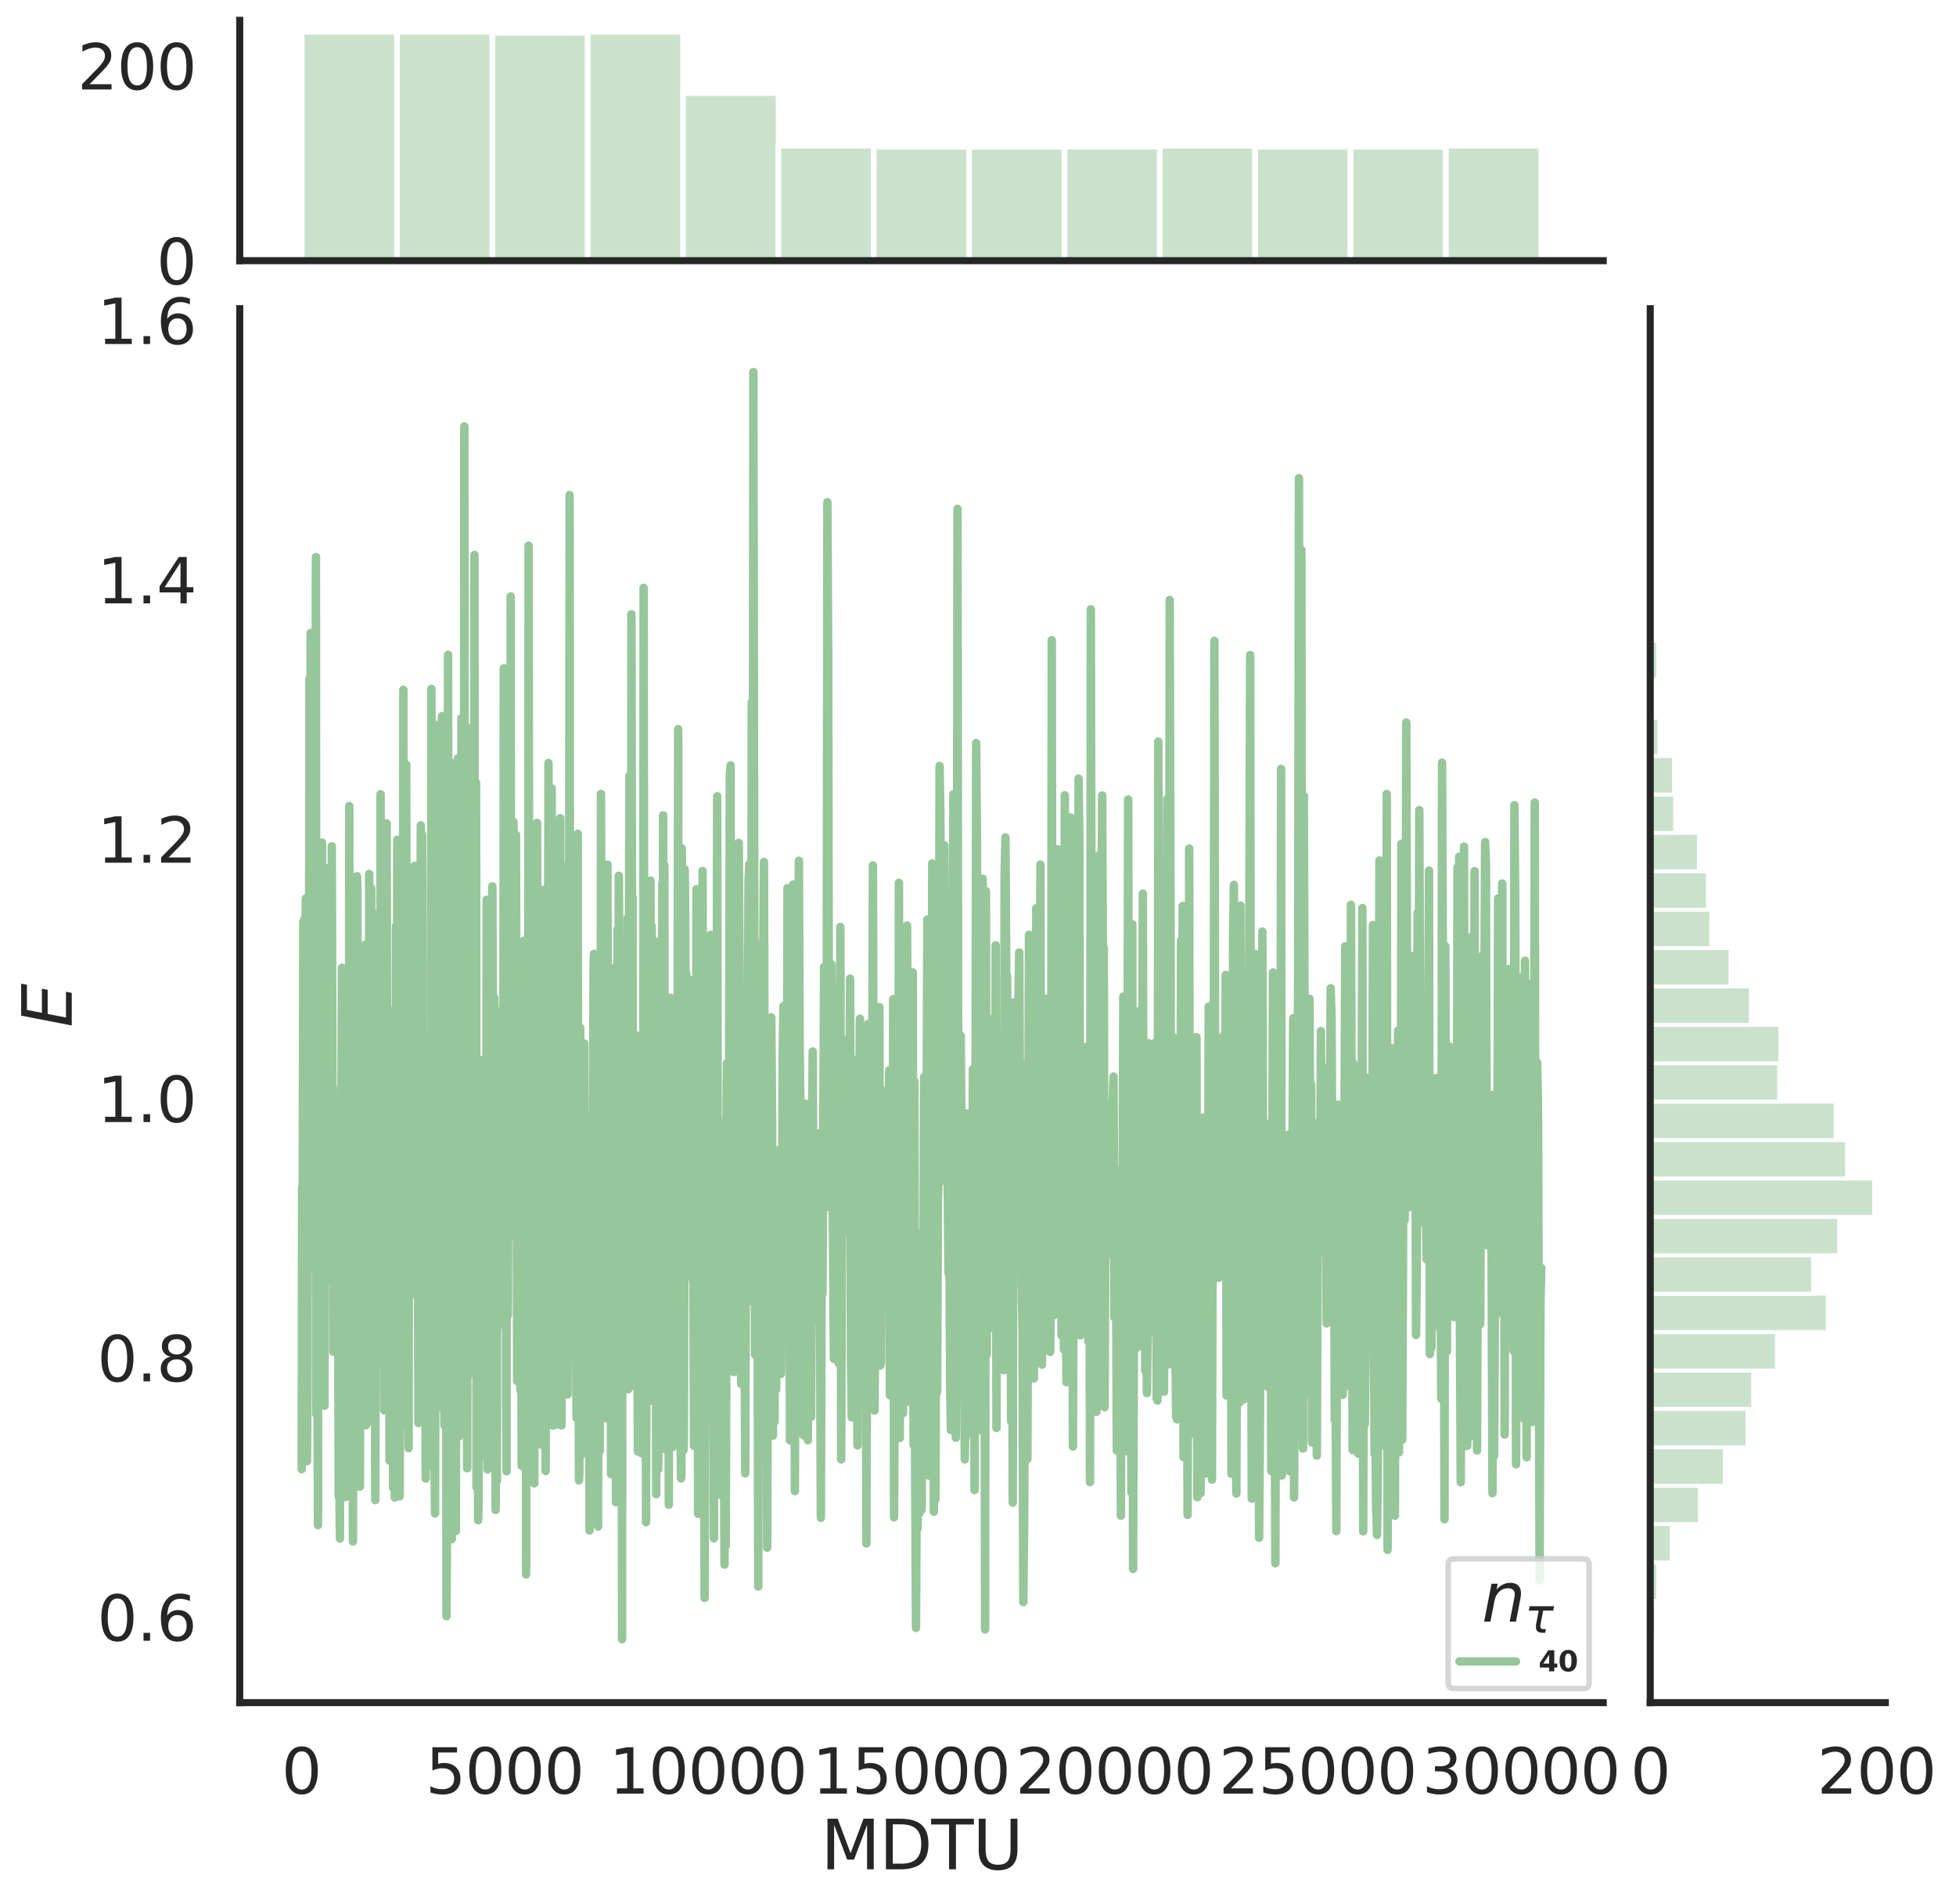 <?xml version="1.0" encoding="utf-8" standalone="no"?>
<!DOCTYPE svg PUBLIC "-//W3C//DTD SVG 1.1//EN"
  "http://www.w3.org/Graphics/SVG/1.1/DTD/svg11.dtd">
<svg height="674.159pt" version="1.1" viewBox="0 0 692.817 674.159" width="692.817pt" xmlns="http://www.w3.org/2000/svg" xmlns:xlink="http://www.w3.org/1999/xlink">
 <defs>
  <style type="text/css">*{stroke-linecap:butt;stroke-linejoin:round;}</style>
 </defs>
 <g id="figure_1">
  <g id="patch_1">
   <path d="M 0 674.159 
L 692.817 674.159 
L 692.817 0 
L 0 0 
z
" style="fill:#ffffff;"/>
  </g>
  <g id="axes_1">
   <g id="patch_2">
    <path d="M 84.914 602.94 
L 567.864 602.94 
L 567.864 109.327 
L 84.914 109.327 
z
" style="fill:none;"/>
   </g>
   <g id="matplotlib.axis_1">
    <g id="xtick_1">
     <g id="text_1">
      <!-- 0 -->
      <g style="fill:#262626;" transform="translate(99.724 635.157)scale(0.22 -0.22)">
       <defs>
        <path d="M 2034 4250 
Q 1547 4250 1301 3770 
Q 1056 3291 1056 2328 
Q 1056 1369 1301 889 
Q 1547 409 2034 409 
Q 2525 409 2770 889 
Q 3016 1369 3016 2328 
Q 3016 3291 2770 3770 
Q 2525 4250 2034 4250 
z
M 2034 4750 
Q 2819 4750 3233 4129 
Q 3647 3509 3647 2328 
Q 3647 1150 3233 529 
Q 2819 -91 2034 -91 
Q 1250 -91 836 529 
Q 422 1150 422 2328 
Q 422 3509 836 4129 
Q 1250 4750 2034 4750 
z
" id="DejaVuSans-30" transform="scale(0.016)"/>
       </defs>
       <use xlink:href="#DejaVuSans-30"/>
      </g>
     </g>
    </g>
    <g id="xtick_2">
     <g id="text_2">
      <!-- 5000 -->
      <g style="fill:#262626;" transform="translate(150.726 635.157)scale(0.22 -0.22)">
       <defs>
        <path d="M 691 4666 
L 3169 4666 
L 3169 4134 
L 1269 4134 
L 1269 2991 
Q 1406 3038 1543 3061 
Q 1681 3084 1819 3084 
Q 2600 3084 3056 2656 
Q 3513 2228 3513 1497 
Q 3513 744 3044 326 
Q 2575 -91 1722 -91 
Q 1428 -91 1123 -41 
Q 819 9 494 109 
L 494 744 
Q 775 591 1075 516 
Q 1375 441 1709 441 
Q 2250 441 2565 725 
Q 2881 1009 2881 1497 
Q 2881 1984 2565 2268 
Q 2250 2553 1709 2553 
Q 1456 2553 1204 2497 
Q 953 2441 691 2322 
L 691 4666 
z
" id="DejaVuSans-35" transform="scale(0.016)"/>
       </defs>
       <use xlink:href="#DejaVuSans-35"/>
       <use x="63.623" xlink:href="#DejaVuSans-30"/>
       <use x="127.246" xlink:href="#DejaVuSans-30"/>
       <use x="190.869" xlink:href="#DejaVuSans-30"/>
      </g>
     </g>
    </g>
    <g id="xtick_3">
     <g id="text_3">
      <!-- 10000 -->
      <g style="fill:#262626;" transform="translate(215.725 635.157)scale(0.22 -0.22)">
       <defs>
        <path d="M 794 531 
L 1825 531 
L 1825 4091 
L 703 3866 
L 703 4441 
L 1819 4666 
L 2450 4666 
L 2450 531 
L 3481 531 
L 3481 0 
L 794 0 
L 794 531 
z
" id="DejaVuSans-31" transform="scale(0.016)"/>
       </defs>
       <use xlink:href="#DejaVuSans-31"/>
       <use x="63.623" xlink:href="#DejaVuSans-30"/>
       <use x="127.246" xlink:href="#DejaVuSans-30"/>
       <use x="190.869" xlink:href="#DejaVuSans-30"/>
       <use x="254.492" xlink:href="#DejaVuSans-30"/>
      </g>
     </g>
    </g>
    <g id="xtick_4">
     <g id="text_4">
      <!-- 15000 -->
      <g style="fill:#262626;" transform="translate(287.723 635.157)scale(0.22 -0.22)">
       <use xlink:href="#DejaVuSans-31"/>
       <use x="63.623" xlink:href="#DejaVuSans-35"/>
       <use x="127.246" xlink:href="#DejaVuSans-30"/>
       <use x="190.869" xlink:href="#DejaVuSans-30"/>
       <use x="254.492" xlink:href="#DejaVuSans-30"/>
      </g>
     </g>
    </g>
    <g id="xtick_5">
     <g id="text_5">
      <!-- 20000 -->
      <g style="fill:#262626;" transform="translate(359.722 635.157)scale(0.22 -0.22)">
       <defs>
        <path d="M 1228 531 
L 3431 531 
L 3431 0 
L 469 0 
L 469 531 
Q 828 903 1448 1529 
Q 2069 2156 2228 2338 
Q 2531 2678 2651 2914 
Q 2772 3150 2772 3378 
Q 2772 3750 2511 3984 
Q 2250 4219 1831 4219 
Q 1534 4219 1204 4116 
Q 875 4013 500 3803 
L 500 4441 
Q 881 4594 1212 4672 
Q 1544 4750 1819 4750 
Q 2544 4750 2975 4387 
Q 3406 4025 3406 3419 
Q 3406 3131 3298 2873 
Q 3191 2616 2906 2266 
Q 2828 2175 2409 1742 
Q 1991 1309 1228 531 
z
" id="DejaVuSans-32" transform="scale(0.016)"/>
       </defs>
       <use xlink:href="#DejaVuSans-32"/>
       <use x="63.623" xlink:href="#DejaVuSans-30"/>
       <use x="127.246" xlink:href="#DejaVuSans-30"/>
       <use x="190.869" xlink:href="#DejaVuSans-30"/>
       <use x="254.492" xlink:href="#DejaVuSans-30"/>
      </g>
     </g>
    </g>
    <g id="xtick_6">
     <g id="text_6">
      <!-- 25000 -->
      <g style="fill:#262626;" transform="translate(431.72 635.157)scale(0.22 -0.22)">
       <use xlink:href="#DejaVuSans-32"/>
       <use x="63.623" xlink:href="#DejaVuSans-35"/>
       <use x="127.246" xlink:href="#DejaVuSans-30"/>
       <use x="190.869" xlink:href="#DejaVuSans-30"/>
       <use x="254.492" xlink:href="#DejaVuSans-30"/>
      </g>
     </g>
    </g>
    <g id="xtick_7">
     <g id="text_7">
      <!-- 30000 -->
      <g style="fill:#262626;" transform="translate(503.718 635.157)scale(0.22 -0.22)">
       <defs>
        <path d="M 2597 2516 
Q 3050 2419 3304 2112 
Q 3559 1806 3559 1356 
Q 3559 666 3084 287 
Q 2609 -91 1734 -91 
Q 1441 -91 1130 -33 
Q 819 25 488 141 
L 488 750 
Q 750 597 1062 519 
Q 1375 441 1716 441 
Q 2309 441 2620 675 
Q 2931 909 2931 1356 
Q 2931 1769 2642 2001 
Q 2353 2234 1838 2234 
L 1294 2234 
L 1294 2753 
L 1863 2753 
Q 2328 2753 2575 2939 
Q 2822 3125 2822 3475 
Q 2822 3834 2567 4026 
Q 2313 4219 1838 4219 
Q 1578 4219 1281 4162 
Q 984 4106 628 3988 
L 628 4550 
Q 988 4650 1302 4700 
Q 1616 4750 1894 4750 
Q 2613 4750 3031 4423 
Q 3450 4097 3450 3541 
Q 3450 3153 3228 2886 
Q 3006 2619 2597 2516 
z
" id="DejaVuSans-33" transform="scale(0.016)"/>
       </defs>
       <use xlink:href="#DejaVuSans-33"/>
       <use x="63.623" xlink:href="#DejaVuSans-30"/>
       <use x="127.246" xlink:href="#DejaVuSans-30"/>
       <use x="190.869" xlink:href="#DejaVuSans-30"/>
       <use x="254.492" xlink:href="#DejaVuSans-30"/>
      </g>
     </g>
    </g>
    <g id="text_8">
     <!-- MDTU -->
     <g style="fill:#262626;" transform="translate(290.683 661.968)scale(0.24 -0.24)">
      <defs>
       <path d="M 628 4666 
L 1569 4666 
L 2759 1491 
L 3956 4666 
L 4897 4666 
L 4897 0 
L 4281 0 
L 4281 4097 
L 3078 897 
L 2444 897 
L 1241 4097 
L 1241 0 
L 628 0 
L 628 4666 
z
" id="DejaVuSans-4d" transform="scale(0.016)"/>
       <path d="M 1259 4147 
L 1259 519 
L 2022 519 
Q 2988 519 3436 956 
Q 3884 1394 3884 2338 
Q 3884 3275 3436 3711 
Q 2988 4147 2022 4147 
L 1259 4147 
z
M 628 4666 
L 1925 4666 
Q 3281 4666 3915 4102 
Q 4550 3538 4550 2338 
Q 4550 1131 3912 565 
Q 3275 0 1925 0 
L 628 0 
L 628 4666 
z
" id="DejaVuSans-44" transform="scale(0.016)"/>
       <path d="M -19 4666 
L 3928 4666 
L 3928 4134 
L 2272 4134 
L 2272 0 
L 1638 0 
L 1638 4134 
L -19 4134 
L -19 4666 
z
" id="DejaVuSans-54" transform="scale(0.016)"/>
       <path d="M 556 4666 
L 1191 4666 
L 1191 1831 
Q 1191 1081 1462 751 
Q 1734 422 2344 422 
Q 2950 422 3222 751 
Q 3494 1081 3494 1831 
L 3494 4666 
L 4128 4666 
L 4128 1753 
Q 4128 841 3676 375 
Q 3225 -91 2344 -91 
Q 1459 -91 1007 375 
Q 556 841 556 1753 
L 556 4666 
z
" id="DejaVuSans-55" transform="scale(0.016)"/>
      </defs>
      <use xlink:href="#DejaVuSans-4d"/>
      <use x="86.279" xlink:href="#DejaVuSans-44"/>
      <use x="163.281" xlink:href="#DejaVuSans-54"/>
      <use x="224.365" xlink:href="#DejaVuSans-55"/>
     </g>
    </g>
   </g>
   <g id="matplotlib.axis_2">
    <g id="ytick_1">
     <g id="text_9">
      <!-- 0.6 -->
      <g style="fill:#262626;" transform="translate(34.428 581.021)scale(0.22 -0.22)">
       <defs>
        <path d="M 684 794 
L 1344 794 
L 1344 0 
L 684 0 
L 684 794 
z
" id="DejaVuSans-2e" transform="scale(0.016)"/>
        <path d="M 2113 2584 
Q 1688 2584 1439 2293 
Q 1191 2003 1191 1497 
Q 1191 994 1439 701 
Q 1688 409 2113 409 
Q 2538 409 2786 701 
Q 3034 994 3034 1497 
Q 3034 2003 2786 2293 
Q 2538 2584 2113 2584 
z
M 3366 4563 
L 3366 3988 
Q 3128 4100 2886 4159 
Q 2644 4219 2406 4219 
Q 1781 4219 1451 3797 
Q 1122 3375 1075 2522 
Q 1259 2794 1537 2939 
Q 1816 3084 2150 3084 
Q 2853 3084 3261 2657 
Q 3669 2231 3669 1497 
Q 3669 778 3244 343 
Q 2819 -91 2113 -91 
Q 1303 -91 875 529 
Q 447 1150 447 2328 
Q 447 3434 972 4092 
Q 1497 4750 2381 4750 
Q 2619 4750 2861 4703 
Q 3103 4656 3366 4563 
z
" id="DejaVuSans-36" transform="scale(0.016)"/>
       </defs>
       <use xlink:href="#DejaVuSans-30"/>
       <use x="63.623" xlink:href="#DejaVuSans-2e"/>
       <use x="95.41" xlink:href="#DejaVuSans-36"/>
      </g>
     </g>
    </g>
    <g id="ytick_2">
     <g id="text_10">
      <!-- 0.8 -->
      <g style="fill:#262626;" transform="translate(34.428 489.182)scale(0.22 -0.22)">
       <defs>
        <path d="M 2034 2216 
Q 1584 2216 1326 1975 
Q 1069 1734 1069 1313 
Q 1069 891 1326 650 
Q 1584 409 2034 409 
Q 2484 409 2743 651 
Q 3003 894 3003 1313 
Q 3003 1734 2745 1975 
Q 2488 2216 2034 2216 
z
M 1403 2484 
Q 997 2584 770 2862 
Q 544 3141 544 3541 
Q 544 4100 942 4425 
Q 1341 4750 2034 4750 
Q 2731 4750 3128 4425 
Q 3525 4100 3525 3541 
Q 3525 3141 3298 2862 
Q 3072 2584 2669 2484 
Q 3125 2378 3379 2068 
Q 3634 1759 3634 1313 
Q 3634 634 3220 271 
Q 2806 -91 2034 -91 
Q 1263 -91 848 271 
Q 434 634 434 1313 
Q 434 1759 690 2068 
Q 947 2378 1403 2484 
z
M 1172 3481 
Q 1172 3119 1398 2916 
Q 1625 2713 2034 2713 
Q 2441 2713 2670 2916 
Q 2900 3119 2900 3481 
Q 2900 3844 2670 4047 
Q 2441 4250 2034 4250 
Q 1625 4250 1398 4047 
Q 1172 3844 1172 3481 
z
" id="DejaVuSans-38" transform="scale(0.016)"/>
       </defs>
       <use xlink:href="#DejaVuSans-30"/>
       <use x="63.623" xlink:href="#DejaVuSans-2e"/>
       <use x="95.41" xlink:href="#DejaVuSans-38"/>
      </g>
     </g>
    </g>
    <g id="ytick_3">
     <g id="text_11">
      <!-- 1.0 -->
      <g style="fill:#262626;" transform="translate(34.428 397.343)scale(0.22 -0.22)">
       <use xlink:href="#DejaVuSans-31"/>
       <use x="63.623" xlink:href="#DejaVuSans-2e"/>
       <use x="95.41" xlink:href="#DejaVuSans-30"/>
      </g>
     </g>
    </g>
    <g id="ytick_4">
     <g id="text_12">
      <!-- 1.2 -->
      <g style="fill:#262626;" transform="translate(34.428 305.503)scale(0.22 -0.22)">
       <use xlink:href="#DejaVuSans-31"/>
       <use x="63.623" xlink:href="#DejaVuSans-2e"/>
       <use x="95.41" xlink:href="#DejaVuSans-32"/>
      </g>
     </g>
    </g>
    <g id="ytick_5">
     <g id="text_13">
      <!-- 1.4 -->
      <g style="fill:#262626;" transform="translate(34.428 213.664)scale(0.22 -0.22)">
       <defs>
        <path d="M 2419 4116 
L 825 1625 
L 2419 1625 
L 2419 4116 
z
M 2253 4666 
L 3047 4666 
L 3047 1625 
L 3713 1625 
L 3713 1100 
L 3047 1100 
L 3047 0 
L 2419 0 
L 2419 1100 
L 313 1100 
L 313 1709 
L 2253 4666 
z
" id="DejaVuSans-34" transform="scale(0.016)"/>
       </defs>
       <use xlink:href="#DejaVuSans-31"/>
       <use x="63.623" xlink:href="#DejaVuSans-2e"/>
       <use x="95.41" xlink:href="#DejaVuSans-34"/>
      </g>
     </g>
    </g>
    <g id="ytick_6">
     <g id="text_14">
      <!-- 1.6 -->
      <g style="fill:#262626;" transform="translate(34.428 121.825)scale(0.22 -0.22)">
       <use xlink:href="#DejaVuSans-31"/>
       <use x="63.623" xlink:href="#DejaVuSans-2e"/>
       <use x="95.41" xlink:href="#DejaVuSans-36"/>
      </g>
     </g>
    </g>
    <g id="text_15">
     <!-- $E$ -->
     <g style="fill:#262626;" transform="translate(25.436 363.813)rotate(-90)scale(0.24 -0.24)">
      <defs>
       <path d="M 1081 4666 
L 4031 4666 
L 3928 4134 
L 1606 4134 
L 1338 2753 
L 3566 2753 
L 3463 2222 
L 1234 2222 
L 909 531 
L 3284 531 
L 3181 0 
L 172 0 
L 1081 4666 
z
" id="DejaVuSans-Oblique-45" transform="scale(0.016)"/>
      </defs>
      <use transform="translate(0 0.094)" xlink:href="#DejaVuSans-Oblique-45"/>
     </g>
    </g>
   </g>
   <g id="line2d_1">
    <path clip-path="url(#p71b9983e3f)" d="M 106.867 520.28 
L 107.011 420.47 
L 107.155 453.039 
L 107.443 326.343 
L 107.875 384.42 
L 108.019 324.976 
L 108.163 343.907 
L 108.307 318.175 
L 108.451 437.789 
L 108.595 368.902 
L 108.739 517.409 
L 108.883 494.422 
L 109.027 382.913 
L 109.171 378.079 
L 109.315 404.112 
L 109.459 382.621 
L 109.603 240.437 
L 109.747 408.882 
L 109.891 345.94 
L 110.035 224.133 
L 110.467 448.908 
L 110.611 428.537 
L 110.755 405.82 
L 111.043 437.415 
L 111.475 326.292 
L 111.619 327.015 
L 111.906 197.279 
L 112.05 500.8 
L 112.194 402.435 
L 112.482 490.798 
L 112.626 540.089 
L 112.77 396.279 
L 112.914 447.718 
L 113.058 436.587 
L 113.202 455.115 
L 113.49 374.608 
L 113.634 370.486 
L 113.778 422.559 
L 113.922 382.379 
L 114.066 298.387 
L 114.21 418.079 
L 114.498 456.051 
L 114.642 409.819 
L 114.786 421.764 
L 114.93 497.822 
L 115.218 337.275 
L 115.362 353.993 
L 115.506 408.39 
L 115.65 307.46 
L 116.082 444.803 
L 116.226 436.157 
L 116.37 453.165 
L 116.658 404.364 
L 116.802 324.972 
L 116.946 329.815 
L 117.09 435.508 
L 117.234 447.198 
L 117.378 426.698 
L 117.522 299.685 
L 117.81 408.081 
L 117.954 385.199 
L 118.098 478.714 
L 118.242 463.624 
L 118.53 400.073 
L 118.674 467.55 
L 118.818 405.239 
L 118.962 446.537 
L 119.106 447.255 
L 119.25 423.304 
L 119.394 471.112 
L 119.538 465.592 
L 119.682 417.445 
L 119.97 529.797 
L 120.114 516.41 
L 120.402 544.818 
L 120.546 420.284 
L 120.69 474.954 
L 121.122 342.741 
L 121.266 350.213 
L 121.554 438.024 
L 121.698 375.968 
L 121.842 466.042 
L 121.986 417.271 
L 122.274 530.151 
L 122.418 422.672 
L 122.562 421.167 
L 122.706 413.108 
L 122.85 491.308 
L 122.994 486.596 
L 123.138 494.411 
L 123.282 375.088 
L 123.426 518.593 
L 123.57 475.965 
L 123.714 285.425 
L 123.858 372.73 
L 124.002 331.535 
L 124.146 340.317 
L 124.434 491.505 
L 124.578 469.08 
L 124.722 530.49 
L 124.866 401.841 
L 125.01 545.827 
L 125.154 482.162 
L 125.298 467.772 
L 125.442 364.828 
L 125.586 466.679 
L 125.73 468.468 
L 125.874 435.831 
L 126.018 463.744 
L 126.162 429.518 
L 126.306 444.315 
L 126.45 310.292 
L 126.594 314.559 
L 126.738 446.475 
L 126.882 435.145 
L 127.026 358.313 
L 127.314 470.647 
L 127.458 526.441 
L 127.602 473.422 
L 127.746 471.185 
L 127.89 484.724 
L 128.034 381.162 
L 128.178 464.326 
L 128.322 425.976 
L 128.466 420.113 
L 128.61 480.729 
L 128.898 343.769 
L 129.042 379.279 
L 129.33 334.586 
L 129.474 500.587 
L 129.618 504.737 
L 129.762 363.043 
L 129.906 438.018 
L 130.05 375.182 
L 130.194 503.652 
L 130.338 409.072 
L 130.482 468.263 
L 130.626 478.236 
L 130.77 309.479 
L 131.058 495.327 
L 131.202 404.466 
L 131.346 400.323 
L 131.49 314.534 
L 131.634 427.497 
L 131.778 431.422 
L 131.922 323.12 
L 132.066 329.658 
L 132.21 420.576 
L 132.354 436.672 
L 132.498 466.035 
L 132.642 472.097 
L 132.786 441.688 
L 132.93 531.228 
L 133.218 391.642 
L 133.362 413.933 
L 133.506 357.624 
L 133.65 482.363 
L 133.938 402.521 
L 134.082 377.426 
L 134.226 437.545 
L 134.37 433.89 
L 134.514 466.039 
L 134.658 468.229 
L 134.802 281.247 
L 134.946 429.991 
L 135.234 297.758 
L 135.378 439.127 
L 135.522 409.409 
L 135.666 418.786 
L 135.954 393.916 
L 136.098 499.422 
L 136.242 488.626 
L 136.386 463.263 
L 136.53 370.277 
L 136.818 344.496 
L 136.962 291.571 
L 137.25 475.476 
L 137.394 411.004 
L 137.538 460.202 
L 137.826 416.371 
L 137.97 517.223 
L 138.114 357.876 
L 138.258 515.272 
L 138.546 379.794 
L 138.69 415.308 
L 138.834 482.704 
L 138.978 442.92 
L 139.122 362.168 
L 139.266 526.959 
L 139.554 400.52 
L 139.698 510.325 
L 139.842 530.308 
L 139.986 455.744 
L 140.13 456.15 
L 140.274 327.889 
L 140.562 454.267 
L 140.706 297.434 
L 140.85 478.614 
L 140.994 328.854 
L 141.138 443.67 
L 141.282 384.428 
L 141.426 396.355 
L 141.57 529.872 
L 141.858 415.626 
L 142.002 501.846 
L 142.146 414.234 
L 142.29 395.875 
L 142.434 485.528 
L 142.578 363.298 
L 142.722 365.371 
L 142.866 244.284 
L 143.01 444.798 
L 143.154 397.722 
L 143.298 501.017 
L 143.442 504.659 
L 143.586 472.703 
L 143.73 503.568 
L 143.874 270.759 
L 144.162 394.598 
L 144.306 334.678 
L 144.45 396.635 
L 144.594 409.937 
L 144.738 512.823 
L 144.882 348.679 
L 145.17 448.72 
L 145.314 433.571 
L 145.458 377.93 
L 145.602 438.154 
L 145.746 345.731 
L 145.89 405.787 
L 146.034 380.136 
L 146.322 444.489 
L 146.466 381.494 
L 146.61 402.877 
L 146.898 306.625 
L 147.042 420.006 
L 147.186 337.614 
L 147.33 350.784 
L 147.474 341.557 
L 147.618 458.906 
L 147.762 441.788 
L 147.906 402.129 
L 148.05 428.118 
L 148.194 503.892 
L 148.482 331.745 
L 148.77 393.227 
L 149.058 292.319 
L 149.202 446.172 
L 149.346 317.873 
L 149.49 295.455 
L 149.634 316.331 
L 149.778 447.842 
L 149.922 443.016 
L 150.066 442.84 
L 150.21 483.721 
L 150.354 425.769 
L 150.642 491.104 
L 150.786 523.599 
L 150.93 397.866 
L 151.074 504.714 
L 151.218 464.576 
L 151.362 457.434 
L 151.649 519.159 
L 151.793 409.259 
L 151.937 433.221 
L 152.081 407.534 
L 152.225 483.345 
L 152.369 414.056 
L 152.513 427.06 
L 152.657 452.217 
L 152.801 243.938 
L 152.945 275.594 
L 153.089 425.912 
L 153.377 382.524 
L 153.665 435.048 
L 153.953 518.958 
L 154.097 535.95 
L 154.385 351.746 
L 154.673 256.765 
L 154.817 412.193 
L 154.961 418.583 
L 155.105 464.742 
L 155.249 346.61 
L 155.393 391.8 
L 155.537 475.955 
L 155.681 440.443 
L 155.825 321.351 
L 155.969 416.469 
L 156.113 412.93 
L 156.401 431.861 
L 156.545 253.605 
L 156.833 498.705 
L 156.977 337.019 
L 157.121 361.176 
L 157.409 504.715 
L 157.697 410.456 
L 157.841 265.739 
L 158.129 572.329 
L 158.273 551.039 
L 158.417 395.785 
L 158.561 402.893 
L 158.705 231.886 
L 158.849 348.887 
L 158.993 331.475 
L 159.137 269.49 
L 159.281 369.16 
L 159.425 334.762 
L 159.713 358.781 
L 160.001 545.121 
L 160.145 378.918 
L 160.289 450.67 
L 160.577 428.47 
L 160.721 506.337 
L 160.865 421.203 
L 161.009 508.907 
L 161.153 402.339 
L 161.297 441.019 
L 161.441 542.177 
L 161.585 484.584 
L 161.729 478.074 
L 161.873 450.713 
L 162.161 268.61 
L 162.449 508.75 
L 162.593 423.42 
L 162.737 410.821 
L 162.881 489.124 
L 163.169 399.275 
L 163.457 254.295 
L 163.601 290.717 
L 163.745 396.189 
L 164.177 472.246 
L 164.321 359.785 
L 164.465 151.015 
L 164.609 319.461 
L 164.753 295.767 
L 165.041 428.423 
L 165.185 390.757 
L 165.473 519.945 
L 165.905 257.816 
L 166.049 451.347 
L 166.337 346.39 
L 166.481 468.012 
L 166.625 393.519 
L 166.913 414.485 
L 167.057 486.291 
L 167.345 326.538 
L 167.489 348.198 
L 167.633 337.887 
L 167.777 306.616 
L 167.921 348.671 
L 168.065 196.536 
L 168.209 420.36 
L 168.353 314.691 
L 168.497 305.799 
L 168.641 277.253 
L 168.785 526.685 
L 168.929 424.026 
L 169.073 511.385 
L 169.217 408.087 
L 169.361 538.328 
L 169.505 532.05 
L 169.649 414.374 
L 169.793 453.361 
L 170.081 413.088 
L 170.225 462.05 
L 170.369 437.197 
L 170.513 488.824 
L 170.657 482.795 
L 170.801 375.38 
L 171.089 467.757 
L 171.233 515.449 
L 171.377 459.098 
L 171.521 460.909 
L 171.665 446.151 
L 171.809 376.142 
L 172.097 405.263 
L 172.241 414.936 
L 172.385 318.638 
L 172.673 520.338 
L 172.961 455.765 
L 173.105 477.003 
L 173.681 349.958 
L 173.825 519.696 
L 174.113 339.77 
L 174.257 340.074 
L 174.401 313.876 
L 174.545 349.643 
L 174.689 494.174 
L 174.977 440.379 
L 175.121 353.295 
L 175.553 534.703 
L 175.841 397.011 
L 175.985 524.48 
L 176.129 365.327 
L 176.273 358.111 
L 176.417 463.785 
L 176.561 398.592 
L 176.849 438.116 
L 176.993 434.059 
L 177.137 419.256 
L 177.281 428.373 
L 177.425 376.356 
L 177.569 417.793 
L 177.713 417.379 
L 177.857 371.805 
L 178.001 453.709 
L 178.145 469.136 
L 178.289 429.7 
L 178.433 236.664 
L 178.577 400.887 
L 178.721 365.5 
L 178.865 274.139 
L 179.009 307.314 
L 179.297 496.411 
L 179.441 521.021 
L 179.585 280.587 
L 179.729 451.312 
L 179.873 465.83 
L 180.161 383.036 
L 180.305 415.706 
L 180.593 366.52 
L 180.737 422.94 
L 180.881 211.224 
L 181.025 407.17 
L 181.169 355.963 
L 181.313 422.834 
L 181.601 318.534 
L 181.745 406.561 
L 181.889 291.05 
L 182.033 372.537 
L 182.177 374.135 
L 182.321 323.552 
L 182.609 437.762 
L 182.753 295.659 
L 183.185 489.111 
L 183.329 362.74 
L 183.617 466.99 
L 183.761 414.034 
L 183.905 457.42 
L 184.049 452.913 
L 184.193 339.018 
L 184.337 492.393 
L 184.481 486.05 
L 184.625 436.117 
L 184.769 519.106 
L 184.913 403.157 
L 185.057 439.743 
L 185.201 350.758 
L 185.345 457.479 
L 185.489 333.163 
L 185.633 390.726 
L 185.777 502.293 
L 185.921 364.22 
L 186.065 502.217 
L 186.209 416.711 
L 186.353 557.565 
L 186.497 453.408 
L 186.641 444.094 
L 186.785 373.663 
L 186.929 484.751 
L 187.073 440.545 
L 187.217 193.215 
L 187.649 494.506 
L 187.793 482.872 
L 188.081 501.751 
L 188.225 343.89 
L 188.369 455.651 
L 188.513 436.345 
L 188.657 343.836 
L 188.801 468.07 
L 188.945 378.832 
L 189.089 398.626 
L 189.233 525.304 
L 189.521 392.555 
L 189.665 386.68 
L 189.809 431.474 
L 189.953 405.003 
L 190.241 291.388 
L 190.385 402.919 
L 190.529 399.1 
L 190.673 422.574 
L 190.817 418.751 
L 190.961 384.539 
L 191.248 400.022 
L 191.392 389.101 
L 191.536 440.505 
L 191.68 387.882 
L 191.824 509.413 
L 191.968 511.677 
L 192.112 481.841 
L 192.256 383.711 
L 192.4 418.262 
L 192.688 315.04 
L 192.976 475.135 
L 193.12 480.412 
L 193.264 520.924 
L 193.696 352.738 
L 193.84 371.726 
L 193.984 468.853 
L 194.272 270.208 
L 194.416 432.657 
L 194.704 369.805 
L 194.848 480.562 
L 194.992 354.321 
L 195.136 404.228 
L 195.424 279.193 
L 195.568 424.467 
L 195.712 397.387 
L 195.856 504.823 
L 196 316.844 
L 196.144 311.436 
L 196.288 421.362 
L 196.432 436.611 
L 196.576 370.458 
L 196.72 420.474 
L 196.864 420.698 
L 197.008 424.96 
L 197.152 410.61 
L 197.296 420.136 
L 197.584 504.418 
L 197.728 425.513 
L 198.016 444.36 
L 198.16 364.408 
L 198.304 355.084 
L 198.448 289.744 
L 198.592 477.407 
L 198.736 421.218 
L 198.88 504.755 
L 199.024 367.451 
L 199.168 364.405 
L 199.312 385.414 
L 199.456 465.615 
L 199.6 358.056 
L 199.744 380.445 
L 199.888 358.147 
L 200.032 422.523 
L 200.176 420.673 
L 200.32 369.899 
L 200.608 459.218 
L 200.752 404.148 
L 200.896 421.991 
L 201.04 493.804 
L 201.184 412.329 
L 201.328 466.647 
L 201.472 305.856 
L 201.616 311.771 
L 201.76 175.325 
L 201.904 391.262 
L 202.048 313.94 
L 202.192 351.208 
L 202.336 456.116 
L 202.48 401.31 
L 202.624 404.841 
L 202.768 456.894 
L 202.912 407.334 
L 203.056 311.113 
L 203.344 463.709 
L 203.632 402.284 
L 204.208 502.127 
L 204.64 295.249 
L 204.784 459.858 
L 204.928 440.545 
L 205.072 524.221 
L 205.216 521.545 
L 205.504 363.982 
L 205.648 459.404 
L 205.792 386.545 
L 205.936 376.985 
L 206.224 505.136 
L 206.368 514.814 
L 206.512 489.625 
L 206.656 422.616 
L 206.8 471.949 
L 206.944 369.527 
L 207.088 431.31 
L 207.232 414.84 
L 207.376 416.024 
L 207.52 452.988 
L 207.664 439.7 
L 207.808 510.331 
L 207.952 467.147 
L 208.096 465.178 
L 208.24 425.403 
L 208.384 457.44 
L 208.528 440.851 
L 208.816 541.993 
L 209.104 418.166 
L 209.248 424.938 
L 209.392 423.777 
L 209.536 439.11 
L 209.824 394.064 
L 209.968 422.709 
L 210.256 340.967 
L 210.4 337.774 
L 210.544 496.185 
L 210.688 420.697 
L 210.832 446.612 
L 210.976 396.981 
L 211.264 460.272 
L 211.408 404.085 
L 211.552 413.924 
L 211.696 409.031 
L 211.84 540.57 
L 211.984 400.572 
L 212.128 472.704 
L 212.272 421.232 
L 212.416 513.928 
L 212.56 404.649 
L 212.704 478.038 
L 212.848 281.134 
L 213.136 378.973 
L 213.28 357.208 
L 213.424 399.34 
L 213.568 374.754 
L 213.712 439.699 
L 213.856 418.391 
L 214 453.601 
L 214.144 382.869 
L 214.288 418.764 
L 214.432 323.992 
L 214.576 398.335 
L 214.72 406.818 
L 214.864 502.26 
L 215.008 469.801 
L 215.152 306.21 
L 215.296 364.697 
L 215.44 489.514 
L 215.584 371.843 
L 215.728 371.211 
L 216.016 475.927 
L 216.304 449.061 
L 216.448 522.028 
L 216.592 392.065 
L 216.736 420.037 
L 216.88 378.471 
L 217.024 395.85 
L 217.168 474.833 
L 217.312 413.877 
L 217.456 443.52 
L 217.6 521.847 
L 217.888 342.654 
L 218.176 531.967 
L 218.32 378.423 
L 218.464 440.305 
L 218.608 410.434 
L 218.752 329.023 
L 218.896 455.175 
L 219.04 466.003 
L 219.184 310.123 
L 219.328 331.361 
L 219.472 370.139 
L 219.616 493.712 
L 219.76 476.147 
L 219.904 380.354 
L 220.048 364.502 
L 220.192 440.653 
L 220.336 580.503 
L 220.48 363.355 
L 220.624 428.85 
L 220.768 397.803 
L 220.912 466.136 
L 221.056 392.376 
L 221.2 418.364 
L 221.344 369.469 
L 221.488 395.56 
L 221.632 347.959 
L 221.92 438.837 
L 222.064 424.719 
L 222.208 390.055 
L 222.352 325.055 
L 222.496 491.944 
L 222.928 274.741 
L 223.072 404.06 
L 223.216 387.547 
L 223.36 449.907 
L 223.504 394.172 
L 223.648 217.51 
L 223.936 364.037 
L 224.08 317.714 
L 224.224 490.057 
L 224.368 449.55 
L 224.656 490.779 
L 225.088 366.473 
L 225.232 410.185 
L 225.376 368.067 
L 225.52 376.446 
L 225.664 464.592 
L 225.808 478.379 
L 225.952 513.999 
L 226.096 440.946 
L 226.24 487.411 
L 226.384 490.223 
L 226.672 408.157 
L 226.816 454.409 
L 226.96 413.285 
L 227.104 404.643 
L 227.248 514.601 
L 227.536 423.465 
L 227.68 431.476 
L 227.824 459.215 
L 227.968 208.179 
L 228.256 402.505 
L 228.4 463.694 
L 228.544 474.834 
L 228.688 458.196 
L 228.832 539.03 
L 229.12 412.36 
L 229.264 430.432 
L 229.552 389.527 
L 229.696 436.766 
L 229.84 344.278 
L 229.984 333.811 
L 230.128 448.622 
L 230.272 416.729 
L 230.416 311.847 
L 230.704 495.959 
L 230.847 328.071 
L 230.991 386.444 
L 231.135 357.59 
L 231.423 494.777 
L 231.567 464.347 
L 231.855 468.217 
L 232.143 493.83 
L 232.287 451.287 
L 232.431 529.132 
L 232.575 455.33 
L 232.719 479.44 
L 232.863 333.525 
L 233.007 392.511 
L 233.151 520.305 
L 233.295 480.343 
L 233.439 390.307 
L 233.583 370.161 
L 233.727 475.999 
L 233.871 403.005 
L 234.015 484.689 
L 234.159 416.587 
L 234.303 440.476 
L 234.591 312.922 
L 234.735 405.997 
L 234.879 288.713 
L 235.167 373.126 
L 235.311 306.385 
L 235.599 513.216 
L 235.743 398.615 
L 235.887 437.466 
L 236.175 406.35 
L 236.319 409.113 
L 236.463 359.788 
L 236.607 413.24 
L 236.751 420.374 
L 236.895 532.861 
L 237.039 436.945 
L 237.183 444.357 
L 237.471 353.367 
L 237.615 373.513 
L 237.759 508.099 
L 237.903 510.85 
L 238.047 501.413 
L 238.191 512.436 
L 238.335 478.8 
L 238.479 389.804 
L 238.623 433.734 
L 238.767 436.94 
L 238.911 506.235 
L 239.199 405.291 
L 239.487 368.458 
L 239.631 370.367 
L 239.775 431.028 
L 239.919 408.341 
L 240.207 258.216 
L 240.495 476.42 
L 240.639 383.348 
L 240.783 488.84 
L 240.927 426.285 
L 241.071 510.892 
L 241.215 523.542 
L 241.359 522.648 
L 241.503 300.431 
L 241.935 474.455 
L 242.079 513.6 
L 242.223 509.229 
L 242.367 459.953 
L 242.511 307.864 
L 242.655 318.824 
L 242.943 383.59 
L 243.087 344.637 
L 243.231 369.54 
L 243.375 452.126 
L 243.519 446.153 
L 243.663 422.946 
L 243.807 448.463 
L 243.951 450.606 
L 244.095 438.7 
L 244.239 353.761 
L 244.383 392.284 
L 244.527 347.088 
L 244.815 416.072 
L 244.959 385.351 
L 245.103 445.461 
L 245.247 419.331 
L 245.391 414.279 
L 245.535 437.458 
L 245.823 512.013 
L 245.967 412.777 
L 246.111 446.644 
L 246.543 419.214 
L 246.687 314.899 
L 246.831 494.115 
L 246.975 485.248 
L 247.119 460.01 
L 247.263 536.084 
L 247.407 347.199 
L 247.551 414.294 
L 247.695 363.529 
L 247.839 371.203 
L 247.983 357.445 
L 248.127 420.986 
L 248.271 372.407 
L 248.415 458.912 
L 248.559 467.505 
L 248.847 308.413 
L 249.567 565.868 
L 249.711 528.006 
L 249.855 407.851 
L 249.999 399.349 
L 250.287 493.613 
L 250.431 499.666 
L 250.719 448.257 
L 251.007 343.825 
L 251.151 382.146 
L 251.295 467.98 
L 251.439 460.618 
L 251.727 331.047 
L 251.871 383.512 
L 252.015 502.51 
L 252.303 332.619 
L 252.447 397.602 
L 252.591 397.258 
L 252.879 544.745 
L 253.023 397.784 
L 253.167 445 
L 253.311 423.232 
L 253.455 455.821 
L 253.599 520.349 
L 254.031 281.974 
L 254.319 491.969 
L 254.607 398.212 
L 254.751 455.416 
L 254.895 452.428 
L 255.039 504.185 
L 255.183 445.362 
L 255.327 529.462 
L 255.471 527.165 
L 255.759 422.931 
L 255.903 397.809 
L 256.047 458.061 
L 256.191 445.243 
L 256.623 554.062 
L 256.767 462.187 
L 256.911 467.093 
L 257.055 547.533 
L 257.199 502.929 
L 257.343 395.451 
L 257.487 376.493 
L 257.631 411.804 
L 257.775 408.948 
L 257.919 459.385 
L 258.207 392.499 
L 258.495 274.303 
L 258.783 271.019 
L 259.071 452.298 
L 259.359 420.977 
L 259.935 485.892 
L 260.223 350.741 
L 260.511 445.636 
L 260.799 482.544 
L 261.087 393.306 
L 261.375 375.528 
L 261.663 298.498 
L 261.951 345.319 
L 262.239 468.619 
L 262.527 490.085 
L 262.815 454.043 
L 263.103 458.098 
L 263.391 443.128 
L 263.679 467.161 
L 263.967 521.725 
L 264.255 409.693 
L 264.543 449.661 
L 265.119 312.636 
L 265.407 305.998 
L 265.695 334.978 
L 265.983 460.774 
L 266.271 248.738 
L 266.559 392.702 
L 266.847 131.764 
L 267.423 479.654 
L 267.711 334.078 
L 267.999 356.637 
L 268.287 438.21 
L 268.575 561.831 
L 268.863 402.459 
L 269.151 345.588 
L 269.439 447.348 
L 269.727 489.464 
L 270.015 380.208 
L 270.59 305.226 
L 271.166 502.298 
L 271.454 410.325 
L 271.742 548.071 
L 272.03 461.137 
L 272.318 425.778 
L 272.606 365.866 
L 272.894 393.173 
L 273.182 360.269 
L 273.47 396.38 
L 273.758 508.401 
L 274.046 419.67 
L 274.334 503.499 
L 274.622 423.952 
L 274.91 492.126 
L 275.198 458.039 
L 275.486 407.349 
L 275.774 442.495 
L 276.062 443.459 
L 276.35 414.936 
L 276.638 486.516 
L 276.926 452.826 
L 277.214 374.509 
L 277.502 356.259 
L 277.79 449.322 
L 278.078 422.691 
L 278.366 468.181 
L 278.654 413.547 
L 278.942 314.535 
L 279.23 446.697 
L 279.518 372.001 
L 279.806 510.042 
L 280.094 478.235 
L 280.382 401.767 
L 280.67 491.985 
L 280.958 313.232 
L 281.246 377.526 
L 281.534 528.043 
L 281.822 442.025 
L 282.398 363.596 
L 282.686 340.567 
L 282.974 304.808 
L 283.262 371.991 
L 283.55 396.201 
L 284.126 507.734 
L 284.414 461.003 
L 284.702 508.266 
L 284.99 467.984 
L 285.278 390.872 
L 285.854 431.141 
L 286.142 510.002 
L 286.718 403.589 
L 287.294 501.724 
L 287.582 410.164 
L 287.87 372.34 
L 288.158 448.279 
L 288.446 465.738 
L 288.734 467.767 
L 289.022 447.507 
L 289.31 437.795 
L 289.598 447.361 
L 289.886 409.421 
L 290.174 401.272 
L 290.75 537.516 
L 291.038 450.171 
L 291.326 458.12 
L 291.902 342.393 
L 292.478 427.494 
L 292.766 418.056 
L 293.054 177.845 
L 293.342 231.608 
L 293.63 399.363 
L 293.918 394.208 
L 294.206 410.073 
L 294.494 341.509 
L 294.782 420.964 
L 295.07 439.556 
L 295.358 481.187 
L 295.646 429.435 
L 295.934 349.943 
L 296.222 469.283 
L 296.51 361.664 
L 296.798 474.397 
L 297.086 482.821 
L 297.662 328.247 
L 297.95 516.812 
L 298.238 427.068 
L 298.526 395.34 
L 299.102 435.227 
L 299.39 368.228 
L 299.678 405.689 
L 299.966 374.086 
L 300.254 436.255 
L 300.542 405.499 
L 300.83 403.457 
L 301.118 346.544 
L 301.406 479.769 
L 301.694 501.918 
L 301.982 462.724 
L 302.27 472.98 
L 302.846 375.387 
L 303.134 385.672 
L 303.71 511.859 
L 303.998 442.126 
L 304.574 360.732 
L 304.862 445.028 
L 305.15 425.833 
L 305.726 403.219 
L 306.014 480.859 
L 306.302 375.459 
L 306.59 374.782 
L 306.878 546.584 
L 307.454 362.574 
L 307.742 400.279 
L 308.03 411.317 
L 308.318 440.22 
L 308.606 435.866 
L 308.894 401.855 
L 309.182 306.443 
L 309.758 499.506 
L 310.046 459.842 
L 310.333 437.464 
L 310.621 394.321 
L 310.909 450.099 
L 311.197 434.783 
L 311.485 356.647 
L 311.773 483.529 
L 312.061 482.794 
L 312.349 386.102 
L 312.637 429.688 
L 312.925 395.801 
L 313.213 416.675 
L 313.501 423.598 
L 313.789 398.304 
L 314.077 459.814 
L 314.365 463.494 
L 314.941 379.02 
L 315.229 494.106 
L 315.517 424.225 
L 315.805 392.251 
L 316.093 474.352 
L 316.381 353.802 
L 316.669 537.307 
L 317.245 427.137 
L 317.533 495.508 
L 317.821 479.494 
L 318.109 470.546 
L 318.397 312.634 
L 318.685 509.249 
L 318.973 415.64 
L 319.261 483.861 
L 319.549 460.771 
L 319.837 500.493 
L 320.125 427.802 
L 320.701 387.032 
L 320.989 481.355 
L 321.277 327.76 
L 321.565 392.055 
L 321.853 382.27 
L 322.141 496.421 
L 322.429 489.59 
L 322.717 371.547 
L 323.005 369.343 
L 323.293 344.345 
L 323.581 511.686 
L 323.869 382.829 
L 324.157 521.79 
L 324.445 576.471 
L 324.733 516.574 
L 325.021 541.193 
L 325.309 454.428 
L 325.597 535.948 
L 325.885 442.418 
L 326.173 447.699 
L 326.461 534.598 
L 326.749 436.251 
L 327.037 463.827 
L 327.325 381.375 
L 327.613 464.43 
L 327.901 454.77 
L 328.189 400.822 
L 328.477 325.599 
L 328.765 520.733 
L 329.053 522.528 
L 329.341 351.793 
L 329.629 350.15 
L 329.917 447.427 
L 330.205 305.773 
L 330.781 535.348 
L 331.069 468.501 
L 331.357 530.926 
L 331.645 432.609 
L 331.933 492.919 
L 332.221 424.764 
L 332.509 414.65 
L 332.797 271.246 
L 333.085 288.7 
L 333.373 363.34 
L 333.949 325.557 
L 334.237 352.19 
L 334.525 299.366 
L 335.101 418.524 
L 335.389 350.446 
L 335.677 418.978 
L 335.965 450.871 
L 336.253 432.896 
L 336.541 491.48 
L 336.829 506.431 
L 337.117 477.222 
L 337.405 423.19 
L 337.693 281.266 
L 337.981 435.452 
L 338.269 345.385 
L 338.557 509.125 
L 338.845 467.262 
L 339.133 180.198 
L 339.421 396.198 
L 339.709 385.775 
L 339.997 409.424 
L 340.285 366.785 
L 340.861 441.246 
L 341.149 434.882 
L 341.437 423.45 
L 341.725 516.783 
L 342.013 499.771 
L 342.301 394.334 
L 342.589 461.793 
L 342.877 479.371 
L 343.453 422.984 
L 343.741 476.529 
L 344.029 507.836 
L 344.317 461.46 
L 344.605 378.616 
L 344.893 407.81 
L 345.181 527.643 
L 345.469 437.254 
L 345.757 263.154 
L 346.045 297.87 
L 346.333 459.559 
L 346.621 480.605 
L 346.909 434.504 
L 347.197 480.093 
L 347.485 353.223 
L 347.773 506.614 
L 348.061 311.17 
L 348.349 424.717 
L 348.637 416.242 
L 348.925 577.005 
L 349.213 315.523 
L 349.501 479.742 
L 349.788 416.471 
L 350.076 459.649 
L 350.364 360.8 
L 350.652 432.112 
L 350.94 390.756 
L 351.228 470.186 
L 351.516 445.052 
L 352.092 368.775 
L 352.38 448.991 
L 352.668 334.732 
L 352.956 505.647 
L 353.244 389.305 
L 353.532 435.564 
L 353.82 377.037 
L 354.108 442.275 
L 354.396 435.138 
L 354.684 480.065 
L 354.972 431.483 
L 355.26 404.584 
L 355.548 485.222 
L 355.836 309.546 
L 356.124 296.529 
L 356.412 344.524 
L 356.7 345.481 
L 356.988 400.886 
L 357.276 388.376 
L 357.564 423.912 
L 357.852 425.792 
L 358.14 503.312 
L 358.428 394.044 
L 358.716 532.113 
L 359.004 354.975 
L 359.292 389.962 
L 359.58 386.081 
L 359.868 447.435 
L 360.156 366.938 
L 360.444 369.554 
L 361.02 337.303 
L 361.308 406.487 
L 361.596 398.644 
L 361.884 455.159 
L 362.172 471.056 
L 362.46 567.345 
L 362.748 540.203 
L 363.324 406.181 
L 363.612 376.847 
L 363.9 516.765 
L 364.476 331.023 
L 365.052 483.177 
L 365.34 482.411 
L 365.916 355.858 
L 366.204 488.136 
L 366.492 427.985 
L 366.78 394.545 
L 367.068 321.634 
L 367.644 447.337 
L 367.932 358.775 
L 368.22 456.233 
L 368.508 306.171 
L 368.796 418.287 
L 369.084 483.244 
L 369.372 353.517 
L 369.66 385.821 
L 370.236 353.622 
L 370.524 403.605 
L 370.812 419.804 
L 371.1 386.338 
L 371.388 464.507 
L 371.676 362.445 
L 371.964 478.743 
L 372.252 458.055 
L 372.54 226.682 
L 372.828 450.95 
L 373.116 431.09 
L 373.404 465.671 
L 373.692 314.838 
L 373.98 393.476 
L 374.268 385.445 
L 374.556 300.746 
L 374.844 351.017 
L 375.132 455.228 
L 375.42 462.881 
L 375.708 333.131 
L 375.996 472.931 
L 376.284 388.567 
L 376.572 391.411 
L 376.86 477.942 
L 377.148 281.619 
L 377.724 489.488 
L 378.012 474.651 
L 378.3 404.129 
L 378.588 427.908 
L 378.876 387.375 
L 379.164 289.478 
L 379.452 458.6 
L 379.74 414.688 
L 380.028 512.231 
L 380.316 425.318 
L 380.604 413.939 
L 380.892 451.266 
L 381.468 351.314 
L 381.756 366.241 
L 382.044 275.687 
L 382.332 299.819 
L 382.62 472.878 
L 382.908 392.649 
L 383.196 411.974 
L 383.484 465.937 
L 383.772 421.269 
L 384.06 447.324 
L 384.636 424.688 
L 384.924 370.676 
L 385.212 372.293 
L 385.5 475.123 
L 385.788 370.244 
L 386.076 524.836 
L 386.364 215.772 
L 386.652 353.78 
L 386.94 324.418 
L 387.228 349.238 
L 387.516 351.63 
L 387.804 479.262 
L 388.092 406.623 
L 388.38 499.972 
L 388.956 303.047 
L 389.244 305.095 
L 389.531 320.898 
L 389.819 388.952 
L 390.395 281.709 
L 390.683 351.65 
L 390.971 335.687 
L 391.259 498.326 
L 391.547 419.096 
L 391.835 417.78 
L 392.123 444.339 
L 392.411 400.545 
L 392.699 442.858 
L 392.987 438.623 
L 393.275 431.28 
L 393.563 436.626 
L 393.851 396.676 
L 394.427 381.227 
L 394.715 466.551 
L 395.291 437.138 
L 395.579 513.666 
L 395.867 447.323 
L 396.155 414.581 
L 396.731 454.786 
L 397.019 536.759 
L 397.307 426.478 
L 397.595 431 
L 397.883 352.919 
L 398.171 462.978 
L 398.459 465.444 
L 398.747 419.98 
L 399.035 513.861 
L 399.611 283.133 
L 399.899 462.221 
L 400.187 433.981 
L 400.475 467.182 
L 400.763 528.5 
L 401.051 327.284 
L 401.339 555.613 
L 401.627 472.968 
L 401.915 458.897 
L 402.491 386.538 
L 402.779 477.232 
L 403.067 415.64 
L 403.643 357.983 
L 403.931 456.379 
L 404.219 412.5 
L 404.507 416.011 
L 404.795 316.453 
L 405.083 431.024 
L 405.371 388.265 
L 405.659 485.46 
L 405.947 452.406 
L 406.235 493.31 
L 406.523 471.251 
L 406.811 369.431 
L 407.099 429.488 
L 407.387 424.986 
L 407.675 471.625 
L 407.963 425.409 
L 408.539 375.002 
L 408.827 425.39 
L 409.115 444.322 
L 409.403 369.033 
L 409.691 495.108 
L 409.979 495.963 
L 410.267 262.619 
L 410.555 381.54 
L 410.843 415.071 
L 411.131 466.286 
L 411.419 381.561 
L 411.707 367.037 
L 411.995 379.936 
L 412.283 492.848 
L 412.571 335.296 
L 412.859 425.717 
L 413.147 423.602 
L 413.435 282.942 
L 414.011 483.136 
L 414.299 212.467 
L 414.587 316.095 
L 414.875 462.193 
L 415.163 369.234 
L 415.451 367.271 
L 415.739 417.736 
L 416.027 407.264 
L 416.315 477.938 
L 416.603 501.736 
L 416.891 502.598 
L 417.179 464.497 
L 417.467 410.915 
L 417.755 492.482 
L 418.043 438.931 
L 418.331 332.994 
L 418.619 403.818 
L 418.907 320.835 
L 419.195 515.958 
L 419.483 510.034 
L 419.771 424.316 
L 420.059 411.775 
L 420.347 386.666 
L 420.635 536.433 
L 420.923 446.218 
L 421.211 300.511 
L 421.499 470.192 
L 421.787 420.946 
L 422.075 394.762 
L 422.363 492.708 
L 422.651 487.963 
L 423.227 397.466 
L 423.515 508.157 
L 423.803 367.271 
L 424.091 530.214 
L 424.379 419.231 
L 424.667 482.433 
L 424.955 488.936 
L 425.243 528.779 
L 425.531 412.451 
L 425.819 467.876 
L 426.107 395.788 
L 426.395 496.3 
L 426.683 418.252 
L 426.971 521.83 
L 427.259 452.989 
L 427.835 475.919 
L 428.123 356.442 
L 428.411 497.762 
L 428.699 406.463 
L 428.987 409.077 
L 429.274 523.954 
L 429.562 409.513 
L 429.85 424.075 
L 430.138 226.955 
L 430.426 401.928 
L 430.714 394.38 
L 431.002 378.831 
L 431.29 438.148 
L 431.578 452.56 
L 431.866 441.98 
L 432.154 414.53 
L 432.442 447.97 
L 432.73 414.478 
L 433.018 412.257 
L 433.306 366.91 
L 433.594 419.921 
L 433.882 392.434 
L 434.17 345.237 
L 434.458 494.187 
L 434.746 467.637 
L 435.034 463.93 
L 435.322 349.985 
L 435.61 448.911 
L 435.898 426.459 
L 436.186 521.882 
L 436.474 502.396 
L 436.762 331.535 
L 437.05 313.349 
L 437.338 498.228 
L 437.626 451.452 
L 437.914 528.891 
L 438.202 463.656 
L 438.49 434.226 
L 438.778 436.824 
L 439.066 496.659 
L 439.354 320.709 
L 439.642 429.672 
L 439.93 345.06 
L 440.218 389.471 
L 440.506 495.568 
L 440.794 481.082 
L 441.082 403.311 
L 441.37 422.471 
L 441.658 451.475 
L 442.234 411.637 
L 442.81 231.964 
L 443.098 425.122 
L 443.386 530.713 
L 443.674 411.434 
L 443.962 489.662 
L 444.25 375.68 
L 444.538 337.791 
L 444.826 496.389 
L 445.114 400.783 
L 445.402 432.905 
L 445.69 422.173 
L 445.978 544.56 
L 446.266 503.132 
L 447.13 329.893 
L 447.418 425.057 
L 447.706 397.191 
L 447.994 461.311 
L 448.282 422.47 
L 448.57 460.774 
L 448.858 407.678 
L 449.146 491.214 
L 449.434 458.27 
L 449.722 470.987 
L 450.01 430.647 
L 450.298 520.939 
L 450.874 344.374 
L 451.162 458.254 
L 451.45 476.551 
L 451.738 553.598 
L 452.026 437.467 
L 452.314 513.364 
L 452.602 407.94 
L 452.89 367.395 
L 453.178 474.683 
L 453.466 487.14 
L 453.754 272.295 
L 454.042 522.493 
L 454.33 451.352 
L 454.618 466.532 
L 454.906 513.365 
L 455.194 430.569 
L 455.482 413.854 
L 455.77 409.367 
L 456.058 516.338 
L 456.346 484.237 
L 456.634 401.705 
L 456.922 521.062 
L 457.498 466.428 
L 458.074 360.559 
L 458.362 530.286 
L 458.938 396.311 
L 459.226 442.72 
L 459.514 409.919 
L 459.802 344.576 
L 460.09 169.332 
L 460.378 474.447 
L 460.666 486.688 
L 460.954 194.767 
L 461.242 489.156 
L 461.53 512.963 
L 461.818 281.843 
L 462.394 460.684 
L 462.682 437.301 
L 462.97 488.742 
L 463.258 493.071 
L 463.546 467.569 
L 463.834 353.688 
L 464.122 412.926 
L 464.41 384.065 
L 464.698 510.843 
L 464.986 433.926 
L 465.274 452.104 
L 465.562 447.095 
L 465.85 446.093 
L 466.138 397.857 
L 466.426 515.456 
L 466.714 436.24 
L 467.002 406.555 
L 467.29 414.391 
L 467.578 426.424 
L 467.866 365.107 
L 468.154 410.399 
L 468.442 415.848 
L 468.73 402.662 
L 469.017 443.248 
L 469.305 394.599 
L 469.593 391.726 
L 469.881 468.649 
L 470.169 378.04 
L 470.457 436.312 
L 470.745 455.492 
L 471.033 415.659 
L 471.321 349.964 
L 471.609 359.598 
L 472.185 462.795 
L 472.473 396.809 
L 472.761 502.821 
L 473.049 487.25 
L 473.337 542.19 
L 473.625 426.401 
L 473.913 391.163 
L 474.201 404.255 
L 474.489 398.3 
L 475.065 471.126 
L 475.353 412.24 
L 475.641 493.95 
L 475.929 401.627 
L 476.217 395.561 
L 476.505 335.113 
L 476.793 457.384 
L 477.081 388.728 
L 477.369 435.695 
L 477.657 419.197 
L 477.945 490.777 
L 478.521 320.402 
L 479.097 513.489 
L 479.385 376.637 
L 479.673 445.693 
L 479.961 391.018 
L 480.249 405.701 
L 480.537 455.961 
L 480.825 437.573 
L 481.113 514.801 
L 481.401 507.089 
L 481.689 426.849 
L 481.977 432.52 
L 482.265 399.254 
L 482.553 321.559 
L 482.841 542.309 
L 483.129 445.078 
L 483.417 504.361 
L 483.705 477.984 
L 483.993 468.082 
L 484.281 381.696 
L 484.569 438.386 
L 484.857 440.933 
L 485.145 437.802 
L 485.433 416.452 
L 485.721 449.557 
L 486.009 451.129 
L 486.297 327.578 
L 486.585 454.037 
L 486.873 514.882 
L 487.161 507.98 
L 487.449 534.654 
L 487.737 543.532 
L 488.025 520.897 
L 488.601 304.706 
L 489.177 511.96 
L 489.465 440.266 
L 489.753 495.359 
L 490.041 457.048 
L 490.329 482.88 
L 490.617 392.523 
L 490.905 472.878 
L 491.193 281.144 
L 491.481 548.846 
L 492.057 423.662 
L 492.345 444.287 
L 492.921 371.193 
L 493.209 478.904 
L 493.497 443.16 
L 493.785 446.226 
L 494.073 536.762 
L 494.361 381.693 
L 494.649 459.986 
L 494.937 469.143 
L 495.225 364.924 
L 495.513 514.34 
L 495.801 420.395 
L 496.089 493.799 
L 496.377 298.815 
L 496.665 509.848 
L 497.241 376.689 
L 497.529 432.096 
L 497.817 376.302 
L 498.105 255.866 
L 498.393 353.039 
L 498.681 369.194 
L 498.969 427.525 
L 499.257 414.129 
L 499.545 424.758 
L 499.833 359.57 
L 500.121 403.614 
L 500.409 423.937 
L 500.697 338.486 
L 500.985 410.29 
L 501.273 354.041 
L 501.561 472.742 
L 501.849 448.345 
L 502.137 323.157 
L 502.425 400.059 
L 502.713 286.835 
L 503.289 432.809 
L 503.577 378.315 
L 503.865 425.919 
L 504.153 380.409 
L 504.441 394.066 
L 504.729 364.82 
L 505.017 418.501 
L 505.305 445.966 
L 505.593 378.049 
L 505.881 374.843 
L 506.169 308.296 
L 506.457 479.517 
L 506.745 425.284 
L 507.033 477.184 
L 507.321 422.368 
L 507.609 423.704 
L 507.897 407.575 
L 508.185 423.496 
L 508.473 469.637 
L 508.76 381.771 
L 509.048 385.048 
L 509.336 415.681 
L 509.624 462.436 
L 509.912 427.647 
L 510.2 429.276 
L 510.488 495.322 
L 510.776 270.075 
L 511.352 412.77 
L 511.64 537.995 
L 511.928 335.062 
L 512.216 430.753 
L 512.504 478.524 
L 512.792 384.844 
L 513.08 461.668 
L 513.368 370.53 
L 513.656 461.451 
L 513.944 418.985 
L 514.232 436.829 
L 514.52 386.434 
L 515.096 466.452 
L 515.384 411.045 
L 515.672 429.654 
L 515.96 437.261 
L 516.248 307.2 
L 516.536 387.998 
L 516.824 303.433 
L 517.112 470.207 
L 517.4 524.881 
L 517.976 322.195 
L 518.264 453.405 
L 518.552 299.793 
L 518.84 512.063 
L 519.128 462.94 
L 519.416 494.23 
L 519.704 511.992 
L 519.992 369.973 
L 520.28 331.944 
L 520.568 389.888 
L 520.856 368.062 
L 521.144 508.53 
L 521.72 431.295 
L 522.008 455.592 
L 522.296 308.504 
L 522.584 428.76 
L 522.872 343.985 
L 523.16 513.643 
L 523.448 435.266 
L 523.736 399.06 
L 524.024 419.863 
L 524.312 468.91 
L 524.6 397.412 
L 524.888 397.53 
L 525.176 338.369 
L 525.464 365.887 
L 525.752 357.004 
L 526.04 298.167 
L 526.328 305.834 
L 526.616 426.372 
L 526.904 441.039 
L 527.48 424.941 
L 527.768 429.193 
L 528.056 397.331 
L 528.344 449.731 
L 528.632 528.752 
L 528.92 387.694 
L 529.208 515.693 
L 529.784 397.496 
L 530.072 465.447 
L 530.36 413.559 
L 530.648 318.138 
L 530.936 424.12 
L 531.224 342.857 
L 531.512 405.827 
L 531.8 410.596 
L 532.088 312.862 
L 532.376 426.116 
L 532.664 352.914 
L 532.952 508.01 
L 533.24 402.368 
L 533.528 414.64 
L 533.816 418.715 
L 534.104 349.482 
L 534.392 343.142 
L 534.68 473.753 
L 534.968 472.197 
L 535.256 366.631 
L 535.544 379.831 
L 535.832 457.305 
L 536.12 478.426 
L 536.408 285.133 
L 536.696 318.849 
L 536.984 518.554 
L 537.56 392.158 
L 537.848 385.346 
L 538.136 421.981 
L 538.424 400.905 
L 538.712 356.515 
L 539 346.005 
L 539.288 439.94 
L 539.576 465.343 
L 539.864 502.479 
L 540.152 340.221 
L 540.44 392.863 
L 540.728 516.053 
L 541.016 348.159 
L 541.304 418.885 
L 541.88 428.501 
L 542.168 395.848 
L 542.456 376.418 
L 542.744 503.502 
L 543.32 459.633 
L 543.608 284.208 
L 543.896 484.906 
L 544.184 401.185 
L 544.472 376.265 
L 544.76 391.716 
L 545.336 559.674 
L 545.624 461.915 
L 545.912 449.015 
L 545.912 449.015 
" style="fill:none;stroke:#96c69a;stroke-linecap:round;stroke-width:3;"/>
   </g>
   <g id="line2d_2"/>
   <g id="patch_3">
    <path d="M 84.914 602.94 
L 84.914 109.327 
" style="fill:none;stroke:#262626;stroke-linecap:square;stroke-linejoin:miter;stroke-width:2.5;"/>
   </g>
   <g id="patch_4">
    <path d="M 84.914 602.94 
L 567.864 602.94 
" style="fill:none;stroke:#262626;stroke-linecap:square;stroke-linejoin:miter;stroke-width:2.5;"/>
   </g>
   <g id="legend_1">
    <g id="patch_5">
     <path d="M 514.948 597.94 
L 560.864 597.94 
Q 562.864 597.94 562.864 595.94 
L 562.864 554.034 
Q 562.864 552.034 560.864 552.034 
L 514.948 552.034 
Q 512.948 552.034 512.948 554.034 
L 512.948 595.94 
Q 512.948 597.94 514.948 597.94 
z
" style="fill:#ffffff;opacity:0.8;stroke:#cccccc;stroke-linejoin:miter;stroke-width:2;"/>
    </g>
    <g id="text_16">
     <!-- $n_\tau$ -->
     <g style="fill:#262626;" transform="translate(524.826 574.271)scale(0.24 -0.24)">
      <defs>
       <path d="M 3566 2113 
L 3156 0 
L 2578 0 
L 2988 2091 
Q 3016 2238 3031 2350 
Q 3047 2463 3047 2528 
Q 3047 2791 2881 2937 
Q 2716 3084 2419 3084 
Q 1956 3084 1622 2776 
Q 1288 2469 1184 1941 
L 800 0 
L 225 0 
L 903 3500 
L 1478 3500 
L 1363 2950 
Q 1603 3253 1940 3418 
Q 2278 3584 2650 3584 
Q 3113 3584 3367 3334 
Q 3622 3084 3622 2631 
Q 3622 2519 3608 2391 
Q 3594 2263 3566 2113 
z
" id="DejaVuSans-Oblique-6e" transform="scale(0.016)"/>
       <path d="M 2103 638 
Q 2188 488 2525 488 
L 2800 488 
L 2706 0 
L 2363 0 
Q 1800 0 1600 300 
Q 1403 606 1534 1269 
L 1856 2925 
L 541 2925 
L 653 3500 
L 3881 3500 
L 3769 2925 
L 2444 2925 
L 2113 1234 
Q 2025 781 2103 638 
z
" id="DejaVuSans-Oblique-3c4" transform="scale(0.016)"/>
      </defs>
      <use xlink:href="#DejaVuSans-Oblique-6e"/>
      <use transform="translate(63.379 -16.406)scale(0.7)" xlink:href="#DejaVuSans-Oblique-3c4"/>
     </g>
    </g>
    <g id="line2d_3">
     <path d="M 516.948 588.36 
L 536.948 588.36 
" style="fill:none;stroke:#96c69a;stroke-linecap:round;stroke-width:3;"/>
    </g>
    <g id="line2d_4"/>
    <g id="text_17">
     <!-- 40 -->
     <g style="fill:#262626;" transform="translate(544.948 591.86)scale(0.1 -0.1)">
      <defs>
       <path d="M 2356 3675 
L 1038 1722 
L 2356 1722 
L 2356 3675 
z
M 2156 4666 
L 3494 4666 
L 3494 1722 
L 4159 1722 
L 4159 850 
L 3494 850 
L 3494 0 
L 2356 0 
L 2356 850 
L 288 850 
L 288 1881 
L 2156 4666 
z
" id="DejaVuSans-Bold-34" transform="scale(0.016)"/>
       <path d="M 2944 2338 
Q 2944 3213 2780 3570 
Q 2616 3928 2228 3928 
Q 1841 3928 1675 3570 
Q 1509 3213 1509 2338 
Q 1509 1453 1675 1090 
Q 1841 728 2228 728 
Q 2613 728 2778 1090 
Q 2944 1453 2944 2338 
z
M 4147 2328 
Q 4147 1169 3647 539 
Q 3147 -91 2228 -91 
Q 1306 -91 806 539 
Q 306 1169 306 2328 
Q 306 3491 806 4120 
Q 1306 4750 2228 4750 
Q 3147 4750 3647 4120 
Q 4147 3491 4147 2328 
z
" id="DejaVuSans-Bold-30" transform="scale(0.016)"/>
      </defs>
      <use xlink:href="#DejaVuSans-Bold-34"/>
      <use x="69.58" xlink:href="#DejaVuSans-Bold-30"/>
     </g>
    </g>
   </g>
  </g>
  <g id="axes_2">
   <g id="patch_6">
    <path d="M 84.914 92.306 
L 567.864 92.306 
L 567.864 7.2 
L 84.914 7.2 
z
" style="fill:none;"/>
   </g>
   <g id="matplotlib.axis_3">
    <g id="xtick_8"/>
    <g id="xtick_9"/>
    <g id="xtick_10"/>
    <g id="xtick_11"/>
    <g id="xtick_12"/>
    <g id="xtick_13"/>
    <g id="xtick_14"/>
   </g>
   <g id="matplotlib.axis_4">
    <g id="ytick_7">
     <g id="text_18">
      <!-- 0 -->
      <g style="fill:#262626;" transform="translate(55.417 100.664)scale(0.22 -0.22)">
       <use xlink:href="#DejaVuSans-30"/>
      </g>
     </g>
    </g>
    <g id="ytick_8">
     <g id="text_19">
      <!-- 200 -->
      <g style="fill:#262626;" transform="translate(27.422 31.683)scale(0.22 -0.22)">
       <use xlink:href="#DejaVuSans-32"/>
       <use x="63.623" xlink:href="#DejaVuSans-30"/>
       <use x="127.246" xlink:href="#DejaVuSans-30"/>
      </g>
     </g>
    </g>
   </g>
   <g id="patch_7">
    <path clip-path="url(#pf47d1deb36)" d="M 106.867 92.306 
L 140.639 92.306 
L 140.639 11.253 
L 106.867 11.253 
z
" style="fill:#96c69a;fill-opacity:0.5;stroke:#ffffff;stroke-linejoin:miter;stroke-width:2;"/>
   </g>
   <g id="patch_8">
    <path clip-path="url(#pf47d1deb36)" d="M 140.639 92.306 
L 174.412 92.306 
L 174.412 11.253 
L 140.639 11.253 
z
" style="fill:#96c69a;fill-opacity:0.5;stroke:#ffffff;stroke-linejoin:miter;stroke-width:2;"/>
   </g>
   <g id="patch_9">
    <path clip-path="url(#pf47d1deb36)" d="M 174.412 92.306 
L 208.185 92.306 
L 208.185 11.598 
L 174.412 11.598 
z
" style="fill:#96c69a;fill-opacity:0.5;stroke:#ffffff;stroke-linejoin:miter;stroke-width:2;"/>
   </g>
   <g id="patch_10">
    <path clip-path="url(#pf47d1deb36)" d="M 208.185 92.306 
L 241.957 92.306 
L 241.957 11.253 
L 208.185 11.253 
z
" style="fill:#96c69a;fill-opacity:0.5;stroke:#ffffff;stroke-linejoin:miter;stroke-width:2;"/>
   </g>
   <g id="patch_11">
    <path clip-path="url(#pf47d1deb36)" d="M 241.957 92.306 
L 275.73 92.306 
L 275.73 32.982 
L 241.957 32.982 
z
" style="fill:#96c69a;fill-opacity:0.5;stroke:#ffffff;stroke-linejoin:miter;stroke-width:2;"/>
   </g>
   <g id="patch_12">
    <path clip-path="url(#pf47d1deb36)" d="M 275.73 92.306 
L 309.503 92.306 
L 309.503 51.607 
L 275.73 51.607 
z
" style="fill:#96c69a;fill-opacity:0.5;stroke:#ffffff;stroke-linejoin:miter;stroke-width:2;"/>
   </g>
   <g id="patch_13">
    <path clip-path="url(#pf47d1deb36)" d="M 309.503 92.306 
L 343.275 92.306 
L 343.275 51.952 
L 309.503 51.952 
z
" style="fill:#96c69a;fill-opacity:0.5;stroke:#ffffff;stroke-linejoin:miter;stroke-width:2;"/>
   </g>
   <g id="patch_14">
    <path clip-path="url(#pf47d1deb36)" d="M 343.275 92.306 
L 377.048 92.306 
L 377.048 51.952 
L 343.275 51.952 
z
" style="fill:#96c69a;fill-opacity:0.5;stroke:#ffffff;stroke-linejoin:miter;stroke-width:2;"/>
   </g>
   <g id="patch_15">
    <path clip-path="url(#pf47d1deb36)" d="M 377.048 92.306 
L 410.821 92.306 
L 410.821 51.952 
L 377.048 51.952 
z
" style="fill:#96c69a;fill-opacity:0.5;stroke:#ffffff;stroke-linejoin:miter;stroke-width:2;"/>
   </g>
   <g id="patch_16">
    <path clip-path="url(#pf47d1deb36)" d="M 410.821 92.306 
L 444.593 92.306 
L 444.593 51.607 
L 410.821 51.607 
z
" style="fill:#96c69a;fill-opacity:0.5;stroke:#ffffff;stroke-linejoin:miter;stroke-width:2;"/>
   </g>
   <g id="patch_17">
    <path clip-path="url(#pf47d1deb36)" d="M 444.593 92.306 
L 478.366 92.306 
L 478.366 51.952 
L 444.593 51.952 
z
" style="fill:#96c69a;fill-opacity:0.5;stroke:#ffffff;stroke-linejoin:miter;stroke-width:2;"/>
   </g>
   <g id="patch_18">
    <path clip-path="url(#pf47d1deb36)" d="M 478.366 92.306 
L 512.139 92.306 
L 512.139 51.952 
L 478.366 51.952 
z
" style="fill:#96c69a;fill-opacity:0.5;stroke:#ffffff;stroke-linejoin:miter;stroke-width:2;"/>
   </g>
   <g id="patch_19">
    <path clip-path="url(#pf47d1deb36)" d="M 512.139 92.306 
L 545.912 92.306 
L 545.912 51.607 
L 512.139 51.607 
z
" style="fill:#96c69a;fill-opacity:0.5;stroke:#ffffff;stroke-linejoin:miter;stroke-width:2;"/>
   </g>
   <g id="patch_20">
    <path d="M 84.914 92.306 
L 84.914 7.2 
" style="fill:none;stroke:#262626;stroke-linecap:square;stroke-linejoin:miter;stroke-width:2.5;"/>
   </g>
   <g id="patch_21">
    <path d="M 84.914 92.306 
L 567.864 92.306 
" style="fill:none;stroke:#262626;stroke-linecap:square;stroke-linejoin:miter;stroke-width:2.5;"/>
   </g>
  </g>
  <g id="axes_3">
   <g id="patch_22">
    <path d="M 584.517 602.94 
L 667.784 602.94 
L 667.784 109.327 
L 584.517 109.327 
z
" style="fill:none;"/>
   </g>
   <g id="matplotlib.axis_5">
    <g id="xtick_15">
     <g id="text_20">
      <!-- 0 -->
      <g style="fill:#262626;" transform="translate(577.518 635.157)scale(0.22 -0.22)">
       <use xlink:href="#DejaVuSans-30"/>
      </g>
     </g>
    </g>
    <g id="xtick_16">
     <g id="text_21">
      <!-- 200 -->
      <g style="fill:#262626;" transform="translate(643.624 635.157)scale(0.22 -0.22)">
       <use xlink:href="#DejaVuSans-32"/>
       <use x="63.623" xlink:href="#DejaVuSans-30"/>
       <use x="127.246" xlink:href="#DejaVuSans-30"/>
      </g>
     </g>
    </g>
   </g>
   <g id="matplotlib.axis_6">
    <g id="ytick_9"/>
    <g id="ytick_10"/>
    <g id="ytick_11"/>
    <g id="ytick_12"/>
    <g id="ytick_13"/>
    <g id="ytick_14"/>
   </g>
   <g id="patch_23">
    <path clip-path="url(#p97656533c9)" d="M 584.517 580.503 
L 586.52 580.503 
L 586.52 566.905 
L 584.517 566.905 
z
" style="fill:#96c69a;fill-opacity:0.5;stroke:#ffffff;stroke-linejoin:miter;stroke-width:1.36;"/>
   </g>
   <g id="patch_24">
    <path clip-path="url(#p97656533c9)" d="M 584.517 566.905 
L 587.321 566.905 
L 587.321 553.307 
L 584.517 553.307 
z
" style="fill:#96c69a;fill-opacity:0.5;stroke:#ffffff;stroke-linejoin:miter;stroke-width:1.36;"/>
   </g>
   <g id="patch_25">
    <path clip-path="url(#p97656533c9)" d="M 584.517 553.307 
L 592.127 553.307 
L 592.127 539.709 
L 584.517 539.709 
z
" style="fill:#96c69a;fill-opacity:0.5;stroke:#ffffff;stroke-linejoin:miter;stroke-width:1.36;"/>
   </g>
   <g id="patch_26">
    <path clip-path="url(#p97656533c9)" d="M 584.517 539.709 
L 602.14 539.709 
L 602.14 526.11 
L 584.517 526.11 
z
" style="fill:#96c69a;fill-opacity:0.5;stroke:#ffffff;stroke-linejoin:miter;stroke-width:1.36;"/>
   </g>
   <g id="patch_27">
    <path clip-path="url(#p97656533c9)" d="M 584.517 526.11 
L 610.951 526.11 
L 610.951 512.512 
L 584.517 512.512 
z
" style="fill:#96c69a;fill-opacity:0.5;stroke:#ffffff;stroke-linejoin:miter;stroke-width:1.36;"/>
   </g>
   <g id="patch_28">
    <path clip-path="url(#p97656533c9)" d="M 584.517 512.512 
L 618.962 512.512 
L 618.962 498.914 
L 584.517 498.914 
z
" style="fill:#96c69a;fill-opacity:0.5;stroke:#ffffff;stroke-linejoin:miter;stroke-width:1.36;"/>
   </g>
   <g id="patch_29">
    <path clip-path="url(#p97656533c9)" d="M 584.517 498.914 
L 620.964 498.914 
L 620.964 485.316 
L 584.517 485.316 
z
" style="fill:#96c69a;fill-opacity:0.5;stroke:#ffffff;stroke-linejoin:miter;stroke-width:1.36;"/>
   </g>
   <g id="patch_30">
    <path clip-path="url(#p97656533c9)" d="M 584.517 485.316 
L 629.375 485.316 
L 629.375 471.718 
L 584.517 471.718 
z
" style="fill:#96c69a;fill-opacity:0.5;stroke:#ffffff;stroke-linejoin:miter;stroke-width:1.36;"/>
   </g>
   <g id="patch_31">
    <path clip-path="url(#p97656533c9)" d="M 584.517 471.718 
L 647.398 471.718 
L 647.398 458.12 
L 584.517 458.12 
z
" style="fill:#96c69a;fill-opacity:0.5;stroke:#ffffff;stroke-linejoin:miter;stroke-width:1.36;"/>
   </g>
   <g id="patch_32">
    <path clip-path="url(#p97656533c9)" d="M 584.517 458.12 
L 642.191 458.12 
L 642.191 444.521 
L 584.517 444.521 
z
" style="fill:#96c69a;fill-opacity:0.5;stroke:#ffffff;stroke-linejoin:miter;stroke-width:1.36;"/>
   </g>
   <g id="patch_33">
    <path clip-path="url(#p97656533c9)" d="M 584.517 444.521 
L 651.403 444.521 
L 651.403 430.923 
L 584.517 430.923 
z
" style="fill:#96c69a;fill-opacity:0.5;stroke:#ffffff;stroke-linejoin:miter;stroke-width:1.36;"/>
   </g>
   <g id="patch_34">
    <path clip-path="url(#p97656533c9)" d="M 584.517 430.923 
L 663.819 430.923 
L 663.819 417.325 
L 584.517 417.325 
z
" style="fill:#96c69a;fill-opacity:0.5;stroke:#ffffff;stroke-linejoin:miter;stroke-width:1.36;"/>
   </g>
   <g id="patch_35">
    <path clip-path="url(#p97656533c9)" d="M 584.517 417.325 
L 654.207 417.325 
L 654.207 403.727 
L 584.517 403.727 
z
" style="fill:#96c69a;fill-opacity:0.5;stroke:#ffffff;stroke-linejoin:miter;stroke-width:1.36;"/>
   </g>
   <g id="patch_36">
    <path clip-path="url(#p97656533c9)" d="M 584.517 403.727 
L 650.202 403.727 
L 650.202 390.129 
L 584.517 390.129 
z
" style="fill:#96c69a;fill-opacity:0.5;stroke:#ffffff;stroke-linejoin:miter;stroke-width:1.36;"/>
   </g>
   <g id="patch_37">
    <path clip-path="url(#p97656533c9)" d="M 584.517 390.129 
L 630.176 390.129 
L 630.176 376.531 
L 584.517 376.531 
z
" style="fill:#96c69a;fill-opacity:0.5;stroke:#ffffff;stroke-linejoin:miter;stroke-width:1.36;"/>
   </g>
   <g id="patch_38">
    <path clip-path="url(#p97656533c9)" d="M 584.517 376.531 
L 630.576 376.531 
L 630.576 362.933 
L 584.517 362.933 
z
" style="fill:#96c69a;fill-opacity:0.5;stroke:#ffffff;stroke-linejoin:miter;stroke-width:1.36;"/>
   </g>
   <g id="patch_39">
    <path clip-path="url(#p97656533c9)" d="M 584.517 362.933 
L 620.163 362.933 
L 620.163 349.334 
L 584.517 349.334 
z
" style="fill:#96c69a;fill-opacity:0.5;stroke:#ffffff;stroke-linejoin:miter;stroke-width:1.36;"/>
   </g>
   <g id="patch_40">
    <path clip-path="url(#p97656533c9)" d="M 584.517 349.334 
L 612.954 349.334 
L 612.954 335.736 
L 584.517 335.736 
z
" style="fill:#96c69a;fill-opacity:0.5;stroke:#ffffff;stroke-linejoin:miter;stroke-width:1.36;"/>
   </g>
   <g id="patch_41">
    <path clip-path="url(#p97656533c9)" d="M 584.517 335.736 
L 606.145 335.736 
L 606.145 322.138 
L 584.517 322.138 
z
" style="fill:#96c69a;fill-opacity:0.5;stroke:#ffffff;stroke-linejoin:miter;stroke-width:1.36;"/>
   </g>
   <g id="patch_42">
    <path clip-path="url(#p97656533c9)" d="M 584.517 322.138 
L 604.944 322.138 
L 604.944 308.54 
L 584.517 308.54 
z
" style="fill:#96c69a;fill-opacity:0.5;stroke:#ffffff;stroke-linejoin:miter;stroke-width:1.36;"/>
   </g>
   <g id="patch_43">
    <path clip-path="url(#p97656533c9)" d="M 584.517 308.54 
L 601.739 308.54 
L 601.739 294.942 
L 584.517 294.942 
z
" style="fill:#96c69a;fill-opacity:0.5;stroke:#ffffff;stroke-linejoin:miter;stroke-width:1.36;"/>
   </g>
   <g id="patch_44">
    <path clip-path="url(#p97656533c9)" d="M 584.517 294.942 
L 593.329 294.942 
L 593.329 281.344 
L 584.517 281.344 
z
" style="fill:#96c69a;fill-opacity:0.5;stroke:#ffffff;stroke-linejoin:miter;stroke-width:1.36;"/>
   </g>
   <g id="patch_45">
    <path clip-path="url(#p97656533c9)" d="M 584.517 281.344 
L 592.928 281.344 
L 592.928 267.745 
L 584.517 267.745 
z
" style="fill:#96c69a;fill-opacity:0.5;stroke:#ffffff;stroke-linejoin:miter;stroke-width:1.36;"/>
   </g>
   <g id="patch_46">
    <path clip-path="url(#p97656533c9)" d="M 584.517 267.745 
L 587.721 267.745 
L 587.721 254.147 
L 584.517 254.147 
z
" style="fill:#96c69a;fill-opacity:0.5;stroke:#ffffff;stroke-linejoin:miter;stroke-width:1.36;"/>
   </g>
   <g id="patch_47">
    <path clip-path="url(#p97656533c9)" d="M 584.517 254.147 
L 586.119 254.147 
L 586.119 240.549 
L 584.517 240.549 
z
" style="fill:#96c69a;fill-opacity:0.5;stroke:#ffffff;stroke-linejoin:miter;stroke-width:1.36;"/>
   </g>
   <g id="patch_48">
    <path clip-path="url(#p97656533c9)" d="M 584.517 240.549 
L 587.321 240.549 
L 587.321 226.951 
L 584.517 226.951 
z
" style="fill:#96c69a;fill-opacity:0.5;stroke:#ffffff;stroke-linejoin:miter;stroke-width:1.36;"/>
   </g>
   <g id="patch_49">
    <path clip-path="url(#p97656533c9)" d="M 584.517 226.951 
L 586.119 226.951 
L 586.119 213.353 
L 584.517 213.353 
z
" style="fill:#96c69a;fill-opacity:0.5;stroke:#ffffff;stroke-linejoin:miter;stroke-width:1.36;"/>
   </g>
   <g id="patch_50">
    <path clip-path="url(#p97656533c9)" d="M 584.517 213.353 
L 585.719 213.353 
L 585.719 199.755 
L 584.517 199.755 
z
" style="fill:#96c69a;fill-opacity:0.5;stroke:#ffffff;stroke-linejoin:miter;stroke-width:1.36;"/>
   </g>
   <g id="patch_51">
    <path clip-path="url(#p97656533c9)" d="M 584.517 199.755 
L 586.119 199.755 
L 586.119 186.156 
L 584.517 186.156 
z
" style="fill:#96c69a;fill-opacity:0.5;stroke:#ffffff;stroke-linejoin:miter;stroke-width:1.36;"/>
   </g>
   <g id="patch_52">
    <path clip-path="url(#p97656533c9)" d="M 584.517 186.156 
L 585.719 186.156 
L 585.719 172.558 
L 584.517 172.558 
z
" style="fill:#96c69a;fill-opacity:0.5;stroke:#ffffff;stroke-linejoin:miter;stroke-width:1.36;"/>
   </g>
   <g id="patch_53">
    <path clip-path="url(#p97656533c9)" d="M 584.517 172.558 
L 584.918 172.558 
L 584.918 158.96 
L 584.517 158.96 
z
" style="fill:#96c69a;fill-opacity:0.5;stroke:#ffffff;stroke-linejoin:miter;stroke-width:1.36;"/>
   </g>
   <g id="patch_54">
    <path clip-path="url(#p97656533c9)" d="M 584.517 158.96 
L 584.918 158.96 
L 584.918 145.362 
L 584.517 145.362 
z
" style="fill:#96c69a;fill-opacity:0.5;stroke:#ffffff;stroke-linejoin:miter;stroke-width:1.36;"/>
   </g>
   <g id="patch_55">
    <path clip-path="url(#p97656533c9)" d="M 584.517 145.362 
L 584.918 145.362 
L 584.918 131.764 
L 584.517 131.764 
z
" style="fill:#96c69a;fill-opacity:0.5;stroke:#ffffff;stroke-linejoin:miter;stroke-width:1.36;"/>
   </g>
   <g id="patch_56">
    <path d="M 584.517 602.94 
L 584.517 109.327 
" style="fill:none;stroke:#262626;stroke-linecap:square;stroke-linejoin:miter;stroke-width:2.5;"/>
   </g>
   <g id="patch_57">
    <path d="M 584.517 602.94 
L 667.784 602.94 
" style="fill:none;stroke:#262626;stroke-linecap:square;stroke-linejoin:miter;stroke-width:2.5;"/>
   </g>
  </g>
 </g>
 <defs>
  <clipPath id="p71b9983e3f">
   <rect height="493.613" width="482.949" x="84.914" y="109.327"/>
  </clipPath>
  <clipPath id="pf47d1deb36">
   <rect height="85.106" width="482.949" x="84.914" y="7.2"/>
  </clipPath>
  <clipPath id="p97656533c9">
   <rect height="493.613" width="83.267" x="584.517" y="109.327"/>
  </clipPath>
 </defs>
</svg>
